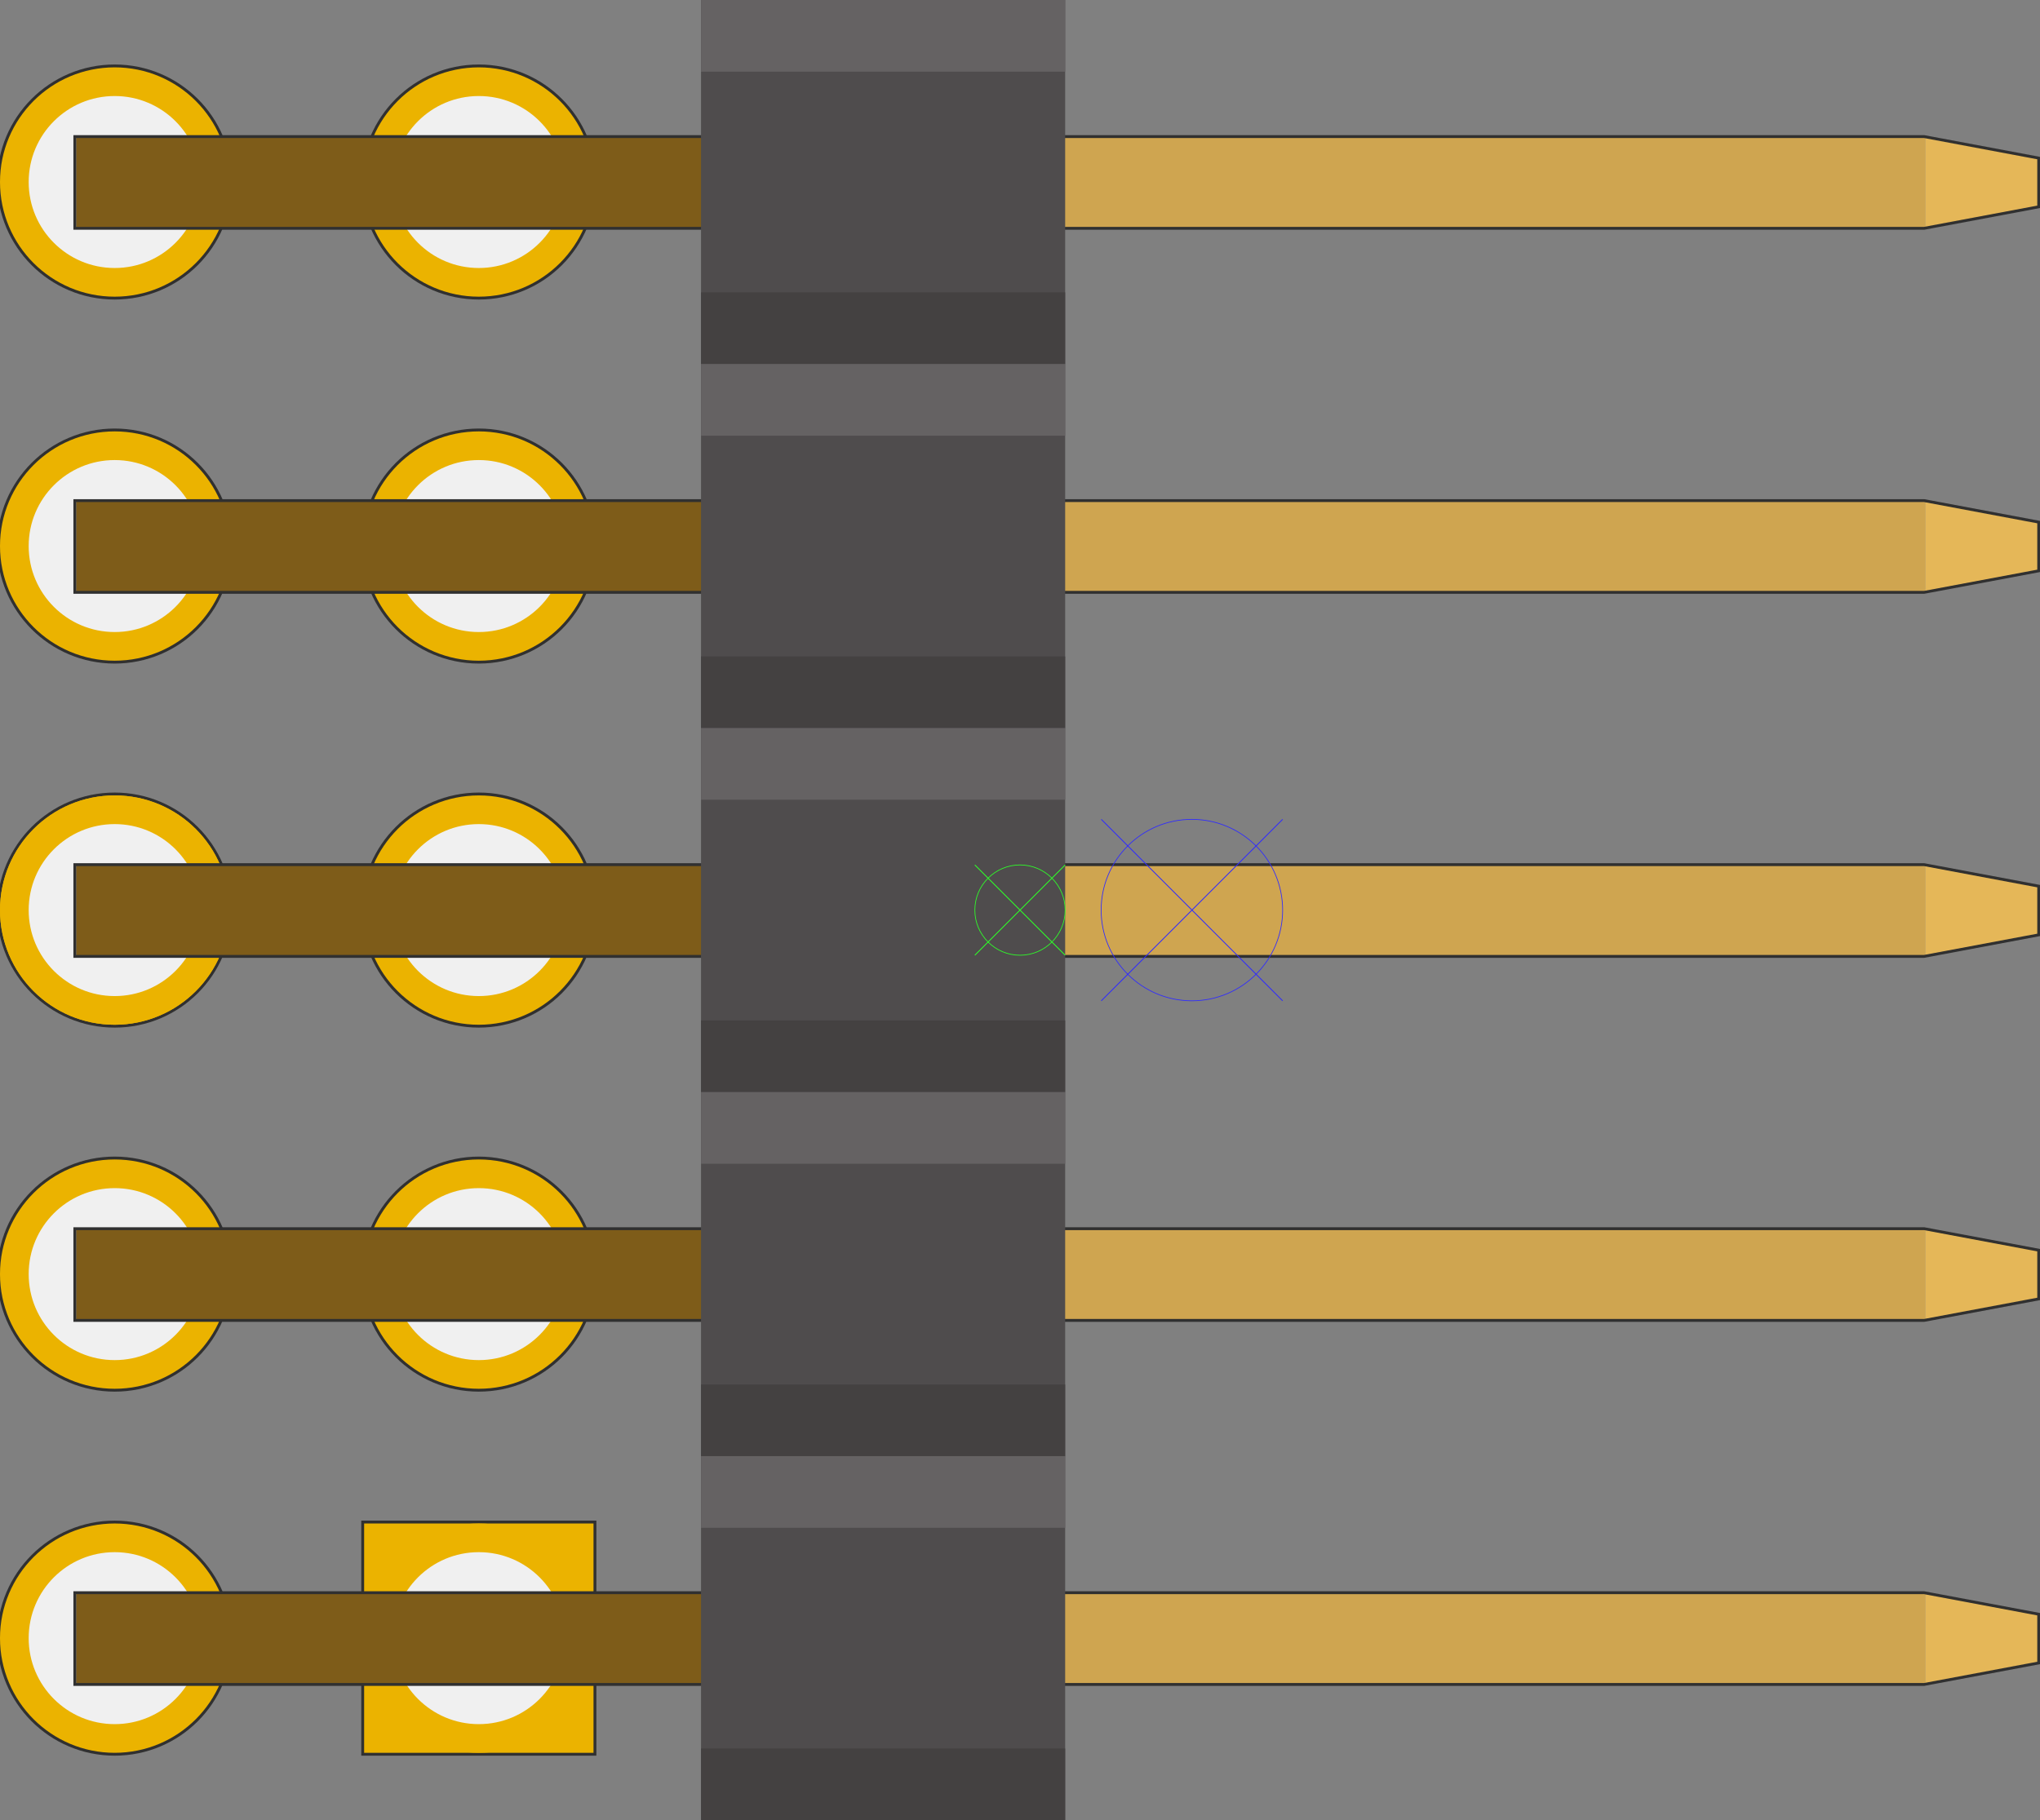 <svg
    xmlns="http://www.w3.org/2000/svg"
    xmlns:xlink="http://www.w3.org/1999/xlink"
    viewBox="-7.115 -6.35 14.230 12.700"
    gradientUnits="userSpaceOnUse"
    >
    <rect x="-7.115" y="-6.35" width="14.230" height="12.700" fill="#808080" stroke="none"/>
    <defs>
        <radialGradient
            id="RadialGradientSolderPad"
            spreadMethod="pad"
        >
            <stop offset="0.000" stop-color="#3c3c3c"/>
            <stop offset="0.067" stop-color="#4d4d4d"/>
            <stop offset="0.181" stop-color="#5e5e5e"/>
            <stop offset="1.000" stop-color="#f0f0f0"/>
        </radialGradient>

        <linearGradient
            id="PinRightAngleDarkLight"
            spreadMethod="pad"
            >
            <stop offset="0.000" stop-color="#7e5c19"/>
            <stop offset="0.204" stop-color="#c58f27"/>
            <stop offset="1.000" stop-color="#e5b758"/>
        </linearGradient>
    </defs>

    <rect width="1.640" height="1.64" x="-4.595" y="4.26" fill="#303030"/>

    <rect width="1.600" height="1.60" x="-4.575" y="4.28" fill="#ebb300"/>

    <rect width="7.357" height="0.64" x="-1.041" y="+4.76" fill="#cfa550"/>
    <rect width="7.357" height="0.64" x="-1.041" y="+2.22" fill="#cfa550"/>
    <rect width="7.357" height="0.64" x="-1.041" y="-0.32" fill="#cfa550"/>
    <rect width="7.357" height="0.64" x="-1.041" y="-2.86" fill="#cfa550"/>
    <rect width="7.357" height="0.64" x="-1.041" y="-5.40" fill="#cfa550"/>

    <circle cx="-3.775" cy="+0.00" r="+0.72" fill="#d0d0d0" stroke="#303030" stroke-width="0.2"/>
    <circle cx="-3.775" cy="+2.54" r="+0.72" fill="#d0d0d0" stroke="#303030" stroke-width="0.2"/>
    <circle cx="-3.775" cy="-2.54" r="+0.72" fill="#d0d0d0" stroke="#303030" stroke-width="0.2"/>
    <circle cx="-3.775" cy="-5.08" r="+0.72" fill="#d0d0d0" stroke="#303030" stroke-width="0.2"/>
    <circle cx="-6.315" cy="+5.08" r="+0.72" fill="#d0d0d0" stroke="#303030" stroke-width="0.2"/>
    <circle cx="-6.315" cy="+2.54" r="+0.72" fill="#d0d0d0" stroke="#303030" stroke-width="0.2"/>
    <circle cx="-6.315" cy="+0.00" r="+0.72" fill="#d0d0d0" stroke="#303030" stroke-width="0.2"/>
    <circle cx="-6.315" cy="+0.00" r="+0.70" fill="#d0d0d0" stroke="#ebb300" stroke-width="0.2"/>
    <circle cx="-6.315" cy="-2.54" r="+0.72" fill="#d0d0d0" stroke="#303030" stroke-width="0.2"/>
    <circle cx="-6.315" cy="-5.08" r="+0.72" fill="#d0d0d0" stroke="#303030" stroke-width="0.2"/>

    <circle cx="-3.775" cy="-5.08" r="+0.70" fill="url(#RadialGradientSolderPad)" stroke="#ebb300" stroke-width="0.2"/>
    <circle cx="-6.315" cy="-5.08" r="+0.70" fill="url(#RadialGradientSolderPad)" stroke="#ebb300" stroke-width="0.2"/>
    <circle cx="-6.315" cy="-2.54" r="+0.70" fill="url(#RadialGradientSolderPad)" stroke="#ebb300" stroke-width="0.2"/>
    <circle cx="-3.775" cy="-2.54" r="+0.70" fill="url(#RadialGradientSolderPad)" stroke="#ebb300" stroke-width="0.2"/>
    <circle cx="-3.775" cy="+0.00" r="+0.70" fill="url(#RadialGradientSolderPad)" stroke="#ebb300" stroke-width="0.2"/>
    <circle cx="-6.315" cy="+0.00" r="+0.70" fill="url(#RadialGradientSolderPad)" stroke="#ebb300" stroke-width="0.2"/>
    <circle cx="-6.315" cy="+2.54" r="+0.70" fill="url(#RadialGradientSolderPad)" stroke="#ebb300" stroke-width="0.2"/>
    <circle cx="-3.775" cy="+2.54" r="+0.70" fill="url(#RadialGradientSolderPad)" stroke="#ebb300" stroke-width="0.2"/>
    <circle cx="-6.315" cy="+5.08" r="+0.70" fill="url(#RadialGradientSolderPad)" stroke="#ebb300" stroke-width="0.2"/>
    <circle cx="-3.775" cy="+5.08" r="+0.70" fill="url(#RadialGradientSolderPad)" stroke="#ebb300" stroke-width="0.2"/>

    <path fill="url(#PinRightAngleDarkLight)" d="M-6.584 -4.76 h4.513v -0.64h-4.513z"/>
    <path fill="url(#PinRightAngleDarkLight)" d="M-6.584 +2.86 h4.513v -0.64h-4.513z"/>
    <path fill="url(#PinRightAngleDarkLight)" d="M-6.584 +0.32 h4.513v -0.64h-4.513z"/>
    <path fill="url(#PinRightAngleDarkLight)" d="M-6.584 -2.22 h4.513v -0.64h-4.513z"/>
    <path fill="url(#PinRightAngleDarkLight)" d="M-6.584 +5.40 h4.513v -0.64h-4.513z"/>

    <path fill="#e5b758" d="M 6.315 +4.76l 0.8 0.15 v 0.34l -.8.15z"/>
    <path fill="#e5b758" d="M 6.315 +2.22l 0.8 0.15 v 0.34l -.8.15z"/>
    <path fill="#e5b758" d="M 6.315 -0.32l 0.8 0.15 v 0.34l -.8.15z"/>
    <path fill="#e5b758" d="M 6.315 -2.86l 0.8 0.15 v 0.34l -.8.15z"/>
    <path fill="#e5b758" d="M 6.315 -5.4l  0.8 0.15 v 0.34l -.8.15z"/>

    <path fill="none" stroke="#303030" stroke-width="0.02" d="M-6.593 -5.397 v 0.64 H 6.307l 0.799 -0.15 v -0.34l -0.799 -0.15 H -2.83z"/>
    <path fill="none" stroke="#303030" stroke-width="0.02" d="M-6.593 -2.857 v 0.64 H 6.307l 0.799 -0.15 v -0.34l -0.799 -0.15 H -2.83z"/>
    <path fill="none" stroke="#303030" stroke-width="0.02" d="M-6.593 -0.317 v 0.64 H 6.307l 0.799 -0.15 v -0.34l -0.799 -0.15 H -2.83z"/>
    <path fill="none" stroke="#303030" stroke-width="0.02" d="M-6.593 +2.223 v 0.64 H 6.307l 0.799 -0.15 v -0.34l -0.799 -0.15 H -2.83z"/>
    <path fill="none" stroke="#303030" stroke-width="0.02" d="M-6.593 +4.763 v 0.64 H 6.307l 0.799 -0.15 v -0.34l -0.799 -0.15 H -2.83z"/>

    <rect width="2.54" height="12.7" x="-2.225" y="-6.35" fill="#4f4c4d"/>

    <rect width="2.54" height="0.5" x="-2.225" y="+5.85" fill="#444141"/>
    <rect width="2.54" height="0.5" x="-2.225" y="+3.31" fill="#444141"/>
    <rect width="2.54" height="0.5" x="-2.225" y="+0.77" fill="#444141"/>
    <rect width="2.54" height="0.5" x="-2.225" y="-1.77" fill="#444141"/>
    <rect width="2.54" height="0.5" x="-2.225" y="-4.31" fill="#444141"/>
    <rect width="2.54" height="0.5" x="-2.225" y="+3.81" fill="#656263"/>
    <rect width="2.54" height="0.5" x="-2.225" y="+1.27" fill="#656263"/>
    <rect width="2.54" height="0.5" x="-2.225" y="-1.27" fill="#656263"/>
    <rect width="2.54" height="0.5" x="-2.225" y="-3.81" fill="#656263"/>
    <rect width="2.54" height="0.5" x="-2.225" y="-6.35" fill="#656263"/>

    <!-- Origin Markers -->
    <line x1="1.832" x2="+0.567" y1="-.633" y2=".633" fill="none" stroke="#2e2aff" stroke-width=".006" paint-order="markers fill stroke"/>
    <line x1="1.832" x2="+0.567" y1="0.633" y2="-.633" fill="none" stroke="#2e2aff" stroke-width=".006" paint-order="markers fill stroke"/>
    <ellipse cx="1.199" fill="none" stroke="#2e2aff" stroke-width="0.005" rx="0.633" ry="0.633"/>
    <line x1="0.315" x2="-.315"  y1="-.315" y2=".315" fill="none" stroke="#2eff28" stroke-width=".006" paint-order="markers fill stroke"/>
    <line x1="0.315" x2="-.315"  y1="0.315" y2="-.315" fill="none" stroke="#2eff28" stroke-width=".006" paint-order="markers fill stroke"/>
    <ellipse cx="0"     fill="none" stroke="#2eff28" stroke-width="0.005" rx="0.315" ry="0.315"/>
</svg>
